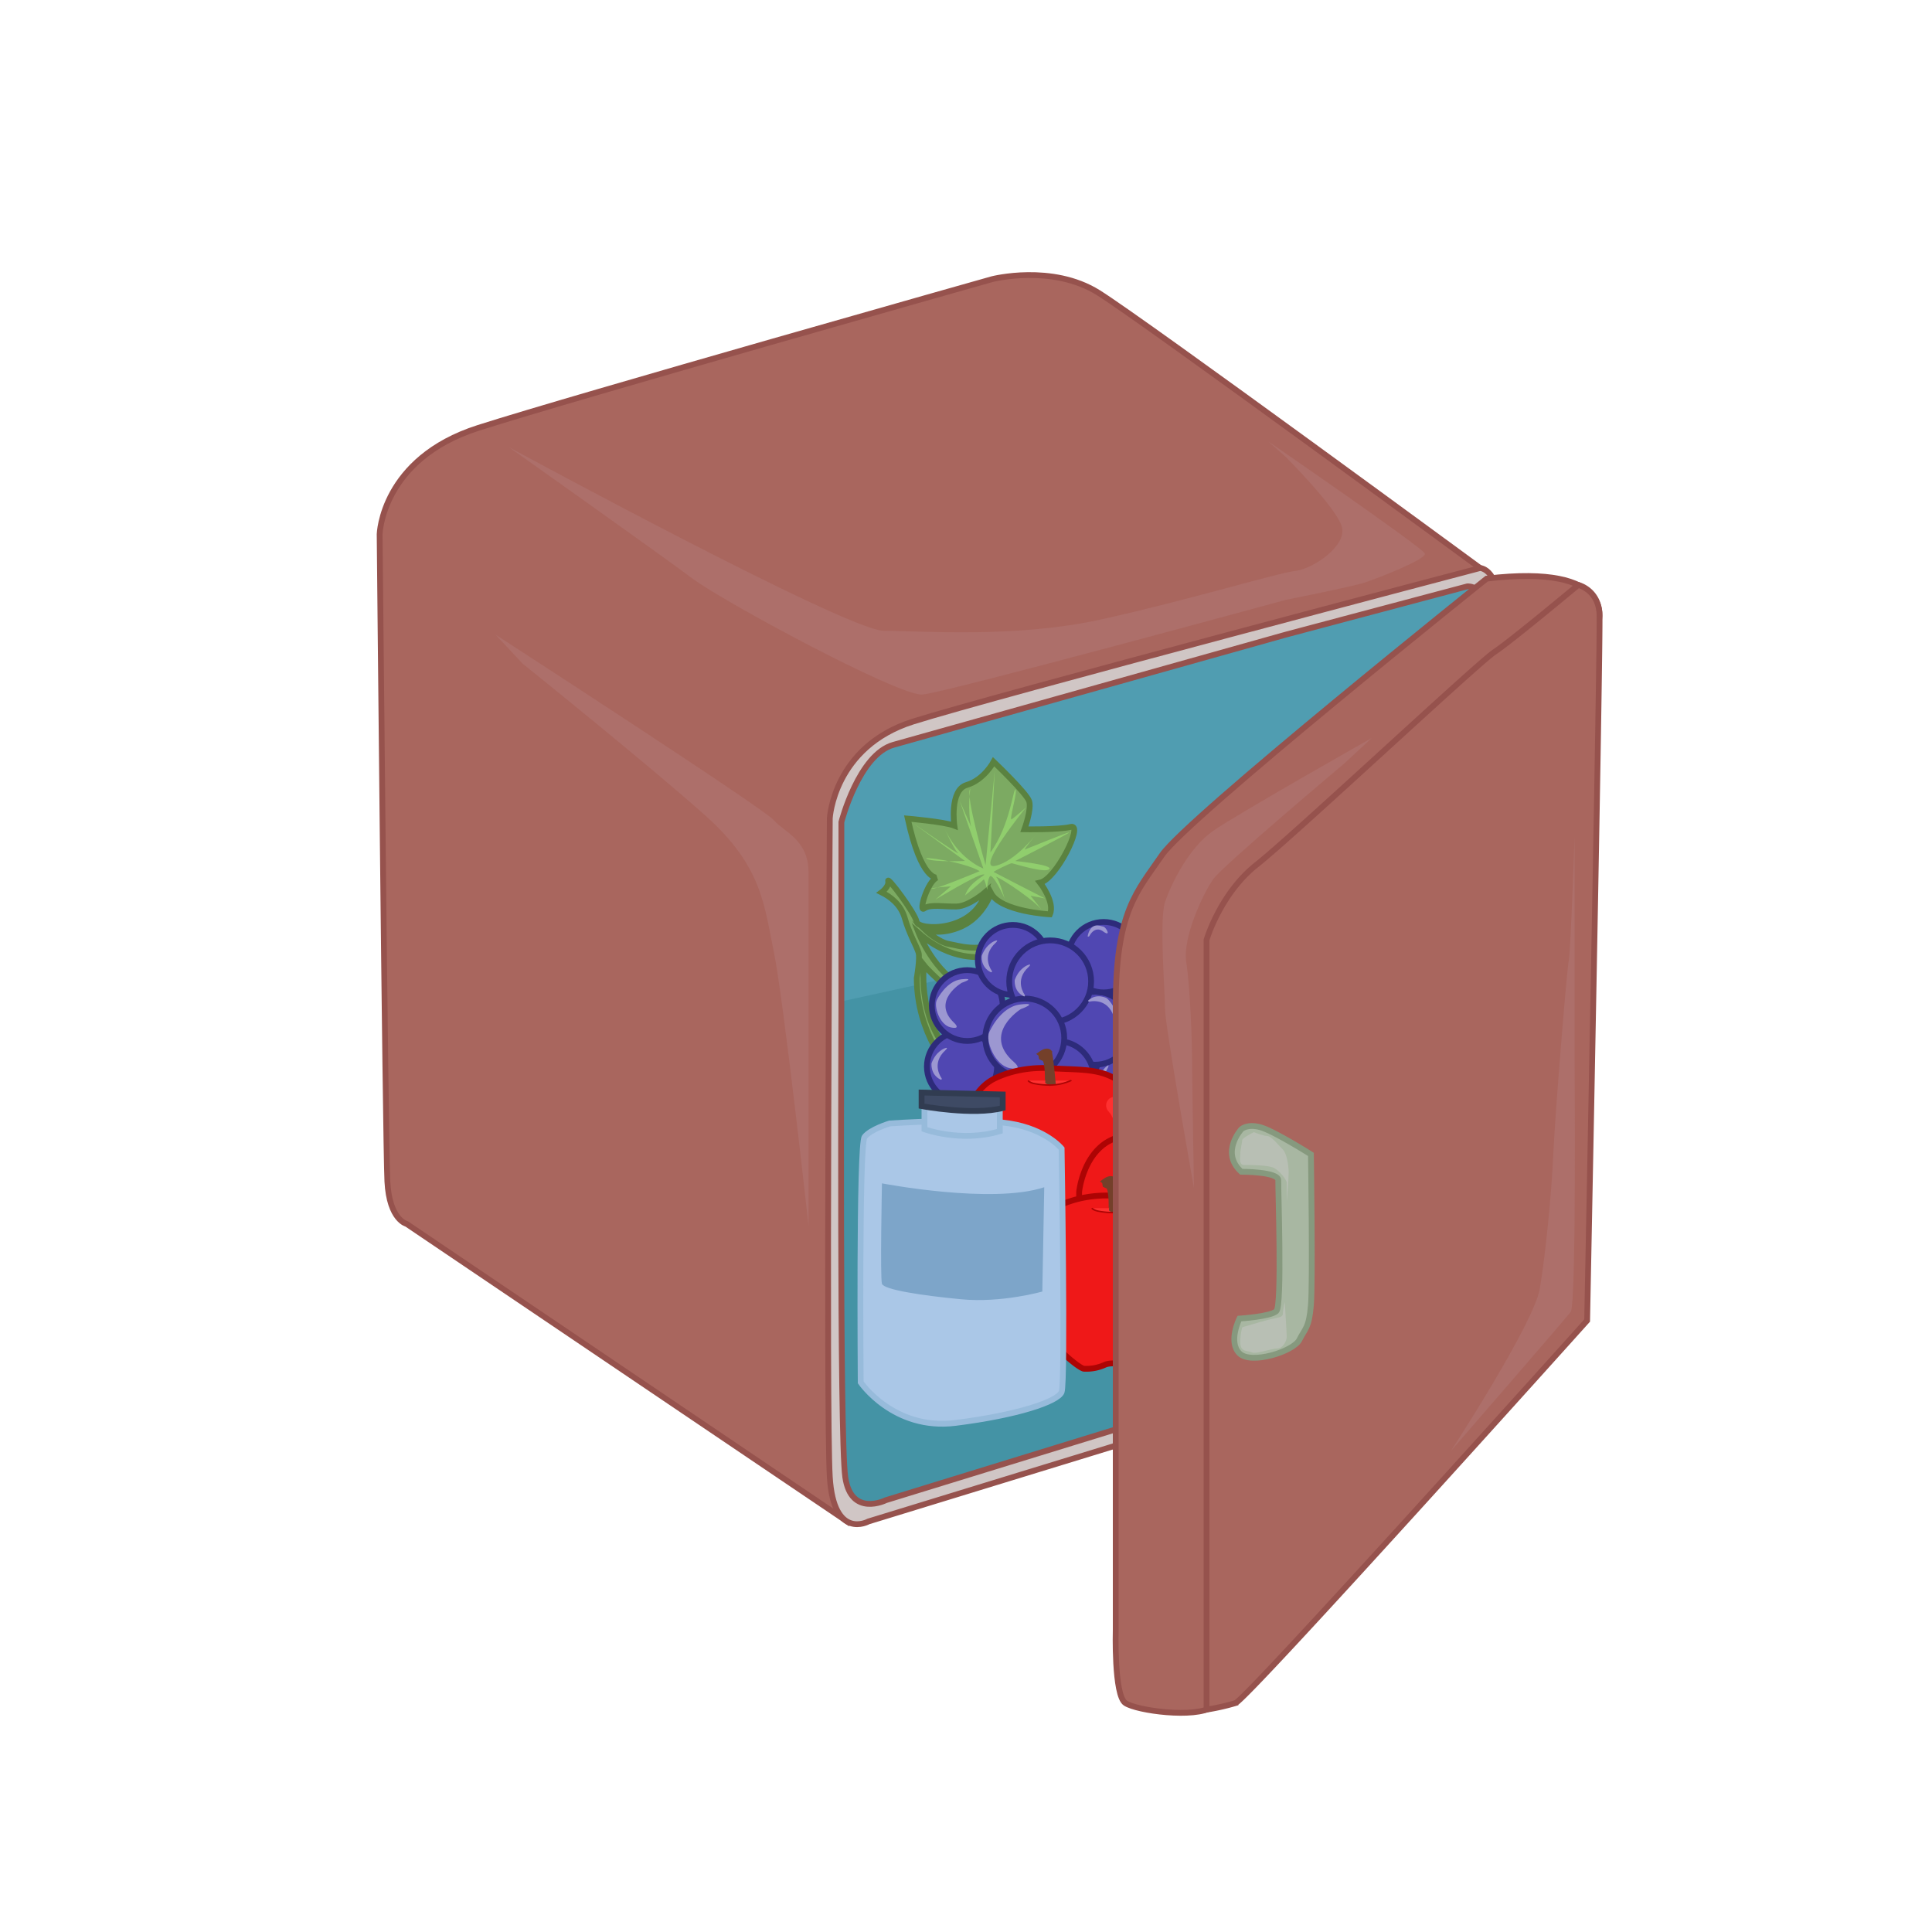 <svg xmlns="http://www.w3.org/2000/svg" viewBox="0 0 1000 1000"><defs><style>.cls-1{fill:#a9665e;}.cls-1,.cls-4{stroke:#96524d;}.cls-1,.cls-12,.cls-14,.cls-15,.cls-18,.cls-4,.cls-5,.cls-7,.cls-9{stroke-miterlimit:10;stroke-width:3px;}.cls-2{fill:#509db1;}.cls-3{fill:#4493a5;}.cls-4{fill:#d0c6c5;}.cls-5{fill:#7caa62;stroke:#5a8240;}.cls-6{fill:#90ce6d;}.cls-7{fill:#5047b2;stroke:#2d2b7a;}.cls-8{fill:#9c97d1;}.cls-9{fill:#ef1818;stroke:#ad0404;}.cls-10{fill:#ff3030;}.cls-11{fill:#7e5619;}.cls-12{fill:none;stroke:#74402a;}.cls-13{fill:#ad0404;}.cls-14{fill:#aac7e7;stroke:#97bbdb;}.cls-15{fill:#3e4a64;stroke:#313c51;}.cls-16{fill:#7da5c9;}.cls-17{fill:#ad6f6a;}.cls-18{fill:#a8b7a2;stroke:#86997e;}.cls-19{fill:#b8bfb4;}</style></defs><title>refringrator</title><g id="Layer_2" data-name="Layer 2"><path class="cls-1" d="M438.5,787.5l-228-154s-9-2-10-22-4-335-4-335,1-39,51-55,266-77,266-77,31-8,55,7,201,145,201,145l-311,129-8,306Z"/><polygon class="cls-2" points="476.5 377.5 661.5 324.5 763.26 299.09 769.5 307.5 772.5 317.5 766.5 568.5 763.5 685.5 608.5 733.5 449.5 782.5 435.5 774.5 432.5 744.5 432.5 515.5 432.5 417.3 448.5 391.5 466.5 380.5 476.5 377.5"/><polygon class="cls-3" points="763 689 504.46 503.23 432.5 518.99 432 716 435 774 445 782 483 772.18 676.26 713.65 763 689"/><path class="cls-4" d="M766.13,294S513.5,360.5,472.5,373.5s-43,50-43,50-2,308,0,341,20,23,20,23l176-54,141-42,3-57s4-286,6-313S766.13,294,766.13,294ZM760.5,683.5l-302,93s-18,9-21-12-2-243-2-243v-96s9-35,27-40l203-57,94-25s10-1,10,16Z"/><g id="Layer_3" data-name="Layer 3"><path class="cls-5" d="M456.31,461.88s4.05-3,3.39-5.84,14,16.65,14.75,21.1,29.85,5.84,35.8-15.6c0,0-8.59,7.51-15.14,7.67s-13.66-1.29-16.74,1,1.66-14.1,6.63-16c0,0-8.05,1.92-15.15-30.5,0,0,19,1.64,24.12,3.66,0,0-2.61-18.44,6.39-21.07S514.3,394.3,514.3,394.3s17,16.18,18.38,20.37-2.44,14.57-2.44,14.57,17.47.34,24.1-1.25-7.71,27.13-16,28.87c0,0,7.84,10,5.11,16.39,0,0-25.35-1.31-30.49-10.92,0,0-4.09,12.05-15.15,17.11s-18.92,1.83-18.92,1.83,6.71,6.4,12.33,7.35,14.12,4.33,28.84-1.05-4.44,15.16-4.44,15.16l-6.81-7.62s-16.16,3-33.26-12.12c0,0,8.16,20.85,24,28.1l-3,5.8s-14.86-12.88-18.32-17.3c0,0-4,32.15,18,49.14l-4.28,5.08s-17.39-18.4-17.43-47.54c0,0,1.79-10.2.91-13.21s-5-10.24-7.06-17.65S460.59,464,456.31,461.88Z"/><path class="cls-6" d="M484.13,465.64s20.68-12.45,24.53-13-6.9,3.26-9.12,10.84c0,0,9-7.55,9.55-8.21s1.9,5.37,1.9,5.37-.16-4.29,1.25-6.87,7.47,10.43,7.76,11.43-2.44-9.23-4.24-11.12,15.51,8.51,23.17,16.47l-5.52-6.91,7.51,1.4s-26.41-13.52-26.63-13.71,8.43-4.62,9.46-4.51,17.08,5.3,19.35,3.06-17.6-4.23-17.6-4.23,27.12-13.83,27.87-14.72-21.85,8.45-22.85,8.74,6.63-8.78,6.63-8.78-11.62,15.16-22.1,17.3,16.06-30.32,16.06-30.32-5.91,5.23-7.47,6.19,3.1-14,2-15.36-2.72,18.5-13,32.52l2.27-42.67-4.78,49.25s-10.78-37-7.92-39.54c0,0-1.53,10.8.46,19.66l-5.86-13.24L509,449.54s-13.34-4.8-20.56-21.83c0,0,4.87,11.28,7.34,13.73S472.51,426,472.51,426l26.93,19.63s-15.33.71-19.58-1,19.21,1.43,27.22,6.28c0,0-22.78,9.55-24.66,9.1s9.74-1.25,9.74-1.25Z"/></g><circle class="cls-7" cx="637.25" cy="623.44" r="16"/><circle class="cls-7" cx="620.39" cy="600.09" r="18.22" transform="translate(-238.2 688.47) rotate(-49.92)"/><circle class="cls-7" cx="610.41" cy="621.26" r="15.73"/><circle class="cls-7" cx="564.31" cy="580.11" r="16.63"/><circle class="cls-7" cx="587.61" cy="559.79" r="21.36"/><circle class="cls-7" cx="590.47" cy="526.86" r="15.38"/><circle class="cls-7" cx="566.76" cy="532.2" r="18.89"/><circle class="cls-7" cx="520.15" cy="593.23" r="16.4"/><circle class="cls-7" cx="592.8" cy="592.1" r="19.69" transform="translate(-244.34 626.62) rotate(-47.33)"/><circle class="cls-7" cx="571.23" cy="495.44" r="18.23"/><path class="cls-8" d="M518.8,581.62s-15.67,9.34-2.09,21.07c0,0,4.39,3.7-1.66,2.35s-10.15-11.35-8.74-14.52c0,0,4.07-10,12.16-10.73S518.8,581.62,518.8,581.62Z"/><circle class="cls-7" cx="518.48" cy="569.2" r="14.03"/><circle class="cls-7" cx="540.92" cy="584.53" r="15.61"/><circle class="cls-7" cx="612.31" cy="565.05" r="14.93" transform="translate(-214.27 669.81) rotate(-49.92)"/><circle class="cls-7" cx="547.28" cy="557.65" r="18.8"/><circle class="cls-7" cx="497.93" cy="552.08" r="18.16"/><circle class="cls-7" cx="500.64" cy="520.47" r="18.33"/><circle class="cls-7" cx="524.22" cy="496.84" r="18.1"/><circle class="cls-7" cx="543.56" cy="507.94" r="21.2"/><path class="cls-8" d="M538.19,563.73s-7.84-5.32-2.63-14.45c0,0,1.23-2.31-.58-.87,0,0-3.93,2.8-4.14,9.56,0,0,1.13,5.74,7,6.55C537.88,564.54,538.79,564.59,538.19,563.73Z"/><path class="cls-8" d="M567.62,589.87s-2.35,3.41-7.84.94c0,0-1.38-.6-.43.25a9.18,9.18,0,0,0,5.64,2s3.11-.41,3.11-3C568.1,590,568.06,589.62,567.62,589.87Z"/><path class="cls-8" d="M576,567.24s-7.84-5.32-2.63-14.45c0,0,1.24-2.31-.58-.87,0,0-3.92,2.8-4.14,9.56,0,0,1.13,5.74,7,6.55C575.73,568.05,576.64,568.1,576,567.24Z"/><circle class="cls-7" cx="530.43" cy="537.26" r="20.41"/><path class="cls-8" d="M528.37,522.31s-20.5,12.73-3.51,27.45c0,0,5.51,4.63-2.24,3.11S510,538.52,512,534.33c0,0,5.61-13.18,16-14.4S528.37,522.31,528.37,522.31Z"/><path class="cls-8" d="M610.38,554.63s-14,8.36-1.88,18.87c0,0,3.94,3.31-1.49,2.11s-9.09-10.17-7.81-13c0,0,3.64-9,10.88-9.6S610.38,554.63,610.38,554.63Z"/><path class="cls-8" d="M497.82,508.68s-16,9.38-3.94,20.75c0,0,3.93,3.58-1.82,2.33s-8.82-11-7.15-14.18c0,0,4.84-9.91,12.75-10.71S497.82,508.68,497.82,508.68Z"/><path class="cls-8" d="M581.1,598.05s-5.77-7.51,2-14.54c0,0,1.9-1.81-.29-1,0,0-4.6,1.42-6.92,7.77,0,0-.73,5.81,4.62,8.43C580.54,598.71,581.39,599.05,581.1,598.05Z"/><path class="cls-8" d="M614.7,588.65s8.44-4.3,13.92,4.67c0,0,1.42,2.19,1-.11,0,0-.56-4.78-6.38-8.23,0,0-5.57-1.78-9.13,3C614.14,588,613.66,588.75,614.7,588.65Z"/><path class="cls-8" d="M487.38,558.1s-5.78-7.5,2-14.53c0,0,1.89-1.81-.3-1,0,0-4.59,1.42-6.92,7.77,0,0-.73,5.81,4.63,8.43C486.82,558.77,487.67,559.11,487.38,558.1Z"/><path class="cls-8" d="M513.37,502.52s-5.78-7.51,2-14.54c0,0,1.89-1.81-.3-1,0,0-4.59,1.42-6.92,7.77,0,0-.73,5.81,4.63,8.43C512.81,503.18,513.66,503.52,513.37,502.52Z"/><path class="cls-8" d="M530.45,515s-5.78-7.51,2-14.54c0,0,1.89-1.81-.29-1,0,0-4.6,1.42-6.93,7.78,0,0-.73,5.8,4.63,8.42C529.89,515.66,530.74,516,530.45,515Z"/><path class="cls-8" d="M563.81,518.45S573,516,576.43,526c0,0,.92,2.45,1,.12,0,0,.47-4.79-4.48-9.4,0,0-5.07-2.93-9.56,1C563.41,517.67,562.77,518.32,563.81,518.45Z"/><path class="cls-8" d="M586.59,516.08s9.16-2.41,12.61,7.51c0,0,.93,2.45,1,.12,0,0,.47-4.79-4.48-9.4,0,0-5.07-2.93-9.56,1C586.19,515.3,585.54,516,586.59,516.08Z"/><path class="cls-8" d="M602.25,626.8s-5.77-7.51,2-14.54c0,0,1.9-1.81-.29-1,0,0-4.6,1.42-6.92,7.78,0,0-.73,5.8,4.62,8.42C601.69,627.46,602.54,627.8,602.25,626.8Z"/><path class="cls-8" d="M642,613.21s8.92,3.19,6.16,13.33c0,0-.62,2.54.79.69,0,0,3.09-3.68,1.61-10.29,0,0-2.53-5.28-8.44-4.58C642.06,612.35,641.16,612.53,642,613.21Z"/><path class="cls-8" d="M511.57,575a3.22,3.22,0,0,1-1.73-4.85c1.82-3.65-1.56-.82-1.65.37s-.64,2.83.46,4.11,3.29,1.1,3.29,1.1a.58.58,0,0,0-.36-.73Z"/><path class="cls-8" d="M532.19,589.88s-5.65-5.35,2.28-12-2.1-3-3.69-.45-4.6,5.73-3.94,9.38,5.21,4.94,5.21,4.94S533.06,590.71,532.19,589.88Z"/><path class="cls-8" d="M564,484.25s2.63-5.29,7-2.13,1.54-2.28,0-2.54-3.58-1.27-5.6.26-2.43,4.88-2.43,4.88A.79.79,0,0,0,564,484.25Z"/><g id="Layer_3-2" data-name="Layer 3"><path class="cls-9" d="M512.8,559.34s11.89-7.62,31.07-6.42,29.27-.69,42.46,12.49c0,0,16.6,21.4-2.57,56.5,0,0-13.53,18.66-19.69,19.52a37.3,37.3,0,0,1-12.67-.86s-8.73-1.88-12.5-.17A23,23,0,0,1,528,642.45c-2.57-.34-17.64-12.32-22.26-23.62s-7.19-16.09-7.19-33.73C498.5,585.1,500.21,567.3,512.8,559.34Z"/><path class="cls-10" d="M586,582.07a23.43,23.43,0,0,0-5.9-13.05,4.49,4.49,0,0,0-6.3,0,4.55,4.55,0,0,0,0,6.29,9,9,0,0,0,.84,1c.12.17.23.33.33.5.5.79.87,1.62,1.29,2.45-.59-1.18,0,.13.15.5s.28.88.39,1.33.22.91.31,1.37c0,.23.09.47.12.7a32.65,32.65,0,0,1,0,6.33,4.17,4.17,0,0,0-.1.79c-.08.53-.17,1.07-.27,1.61-.22,1.13-.47,2.25-.74,3.37a4.46,4.46,0,1,0,8.59,2.37C585.92,592.55,586.71,587.29,586,582.07Z"/><path class="cls-10" d="M581,607.5A4.45,4.45,0,1,0,576.5,612,4.52,4.52,0,0,0,581,607.5Z"/></g><g id="Layer_4" data-name="Layer 4"><path class="cls-10" d="M532.65,559.34s6.79,5.32,21.32,0"/><path class="cls-11" d="M543.91,551h0a.68.68,0,0,0,0-.14.37.37,0,0,0-.07-.2,1.33,1.33,0,0,0,.11-.81c-.23-1.44-.61-2.85-.82-4.3a.46.46,0,0,0-.32-.35.52.52,0,0,0-.4-.83.54.54,0,0,0-.21,0,2.85,2.85,0,0,0-1.79.18.49.49,0,0,0-.35.45l-.44.06a.41.41,0,0,0-.37.45.53.53,0,0,0-.17.35,1.28,1.28,0,0,0,.57,1.42,1.12,1.12,0,0,0,.16.28c.34.42.89.47,1.16,1.05s.51,1.2.73,1.76a1.42,1.42,0,0,0,.33.6,8.24,8.24,0,0,1,.25,2.66,13.73,13.73,0,0,0-.06,2.22c0,.77.09,1.54.13,2.3a8.6,8.6,0,0,1,0,2.68.51.51,0,0,0,.36.63.32.32,0,0,0,.14,0l1.59.07a.51.51,0,0,0,.51-.51C544.67,557.65,544.36,554.29,543.91,551Z"/><path class="cls-12" d="M542.89,544.58s-1.06-1.15-4,.94A2.69,2.69,0,0,0,542.89,544.58Z"/><path class="cls-12" d="M545,561.63s-1.29-15.1-2.11-17"/><path class="cls-12" d="M542.24,561.39c.12-.18.56-12.34-1.65-13.51s-.22-.1-.22-.1l-1.2-.55-.28-1.71"/><path class="cls-13" d="M554,559a26.47,26.47,0,0,1-10.74,2.24,36.59,36.59,0,0,1-5.82-.41c-1.63-.24-3.57-.44-4.78-1.54-.39-.34-1,.18-.61.53,1.21,1.11,3,1.39,4.62,1.65A39.34,39.34,0,0,0,543,562a27.56,27.56,0,0,0,11.45-2.35C555,559.47,554.53,558.82,554,559Z"/></g><g id="Layer_3-3" data-name="Layer 3"><path class="cls-9" d="M572.8,591.34s11.89-7.62,31.07-6.42,29.27-.69,42.46,12.49c0,0,16.6,21.4-2.57,56.5,0,0-13.53,18.66-19.69,19.52a37.3,37.3,0,0,1-12.67-.86s-8.73-1.88-12.5-.17A23,23,0,0,1,588,674.45c-2.57-.34-17.64-12.32-22.26-23.62s-7.19-16.09-7.19-33.73C558.5,617.1,560.21,599.3,572.8,591.34Z"/><path class="cls-10" d="M646,614.07a23.43,23.43,0,0,0-5.9-13.05,4.49,4.49,0,0,0-6.3,0,4.55,4.55,0,0,0,0,6.29,9,9,0,0,0,.84,1c.12.17.23.33.33.5.5.79.87,1.62,1.29,2.45-.59-1.18,0,.13.15.5s.28.88.39,1.33.22.91.31,1.37c0,.23.09.47.12.7a32.65,32.65,0,0,1,0,6.33,4.17,4.17,0,0,0-.1.79c-.08.53-.17,1.07-.27,1.61-.22,1.13-.47,2.25-.74,3.37a4.46,4.46,0,1,0,8.59,2.37C645.92,624.55,646.71,619.29,646,614.07Z"/><path class="cls-10" d="M641,639.5A4.45,4.45,0,1,0,636.5,644,4.52,4.52,0,0,0,641,639.5Z"/></g><g id="Layer_4-2" data-name="Layer 4"><path class="cls-10" d="M592.65,591.34s6.79,5.32,21.32,0"/><path class="cls-11" d="M603.91,583h0a.68.68,0,0,0,0-.14.37.37,0,0,0-.07-.2,1.33,1.33,0,0,0,.11-.81c-.23-1.44-.61-2.85-.82-4.3a.46.46,0,0,0-.32-.35.52.52,0,0,0-.4-.83.54.54,0,0,0-.21,0,2.85,2.85,0,0,0-1.79.18.49.49,0,0,0-.35.45l-.44.06a.41.41,0,0,0-.37.45.53.53,0,0,0-.17.35,1.28,1.28,0,0,0,.57,1.42,1.12,1.12,0,0,0,.16.28c.34.42.89.47,1.16,1.05s.51,1.2.73,1.76a1.42,1.42,0,0,0,.33.6,8.24,8.24,0,0,1,.25,2.66,13.73,13.73,0,0,0-.06,2.22c0,.77.09,1.54.13,2.3a8.6,8.6,0,0,1,0,2.68.51.51,0,0,0,.36.63.32.32,0,0,0,.14,0l1.59.07a.51.51,0,0,0,.51-.51C604.67,589.65,604.36,586.29,603.91,583Z"/><path class="cls-12" d="M602.89,576.58s-1.06-1.15-4,.94A2.69,2.69,0,0,0,602.89,576.58Z"/><path class="cls-12" d="M605,593.63s-1.29-15.1-2.11-17"/><path class="cls-12" d="M602.24,593.39c.12-.18.56-12.34-1.65-13.51s-.22-.1-.22-.1l-1.2-.55-.28-1.71"/><path class="cls-13" d="M614,591a26.47,26.47,0,0,1-10.74,2.24,36.59,36.59,0,0,1-5.82-.41c-1.63-.24-3.57-.44-4.78-1.54-.39-.34-1,.18-.61.53,1.21,1.11,3,1.39,4.62,1.65A39.34,39.34,0,0,0,603,594a27.56,27.56,0,0,0,11.45-2.35C615,591.47,614.53,590.82,614,591Z"/></g><g id="Layer_3-4" data-name="Layer 3"><path class="cls-9" d="M545.8,625.34s11.89-7.62,31.07-6.42,29.27-.69,42.46,12.49c0,0,16.6,21.4-2.57,56.5,0,0-13.53,18.66-19.69,19.52a37.3,37.3,0,0,1-12.67-.86s-8.73-1.88-12.5-.17A23,23,0,0,1,561,708.45c-2.57-.34-17.64-12.32-22.26-23.62s-7.19-16.09-7.19-33.73C531.5,651.1,533.21,633.3,545.8,625.34Z"/><path class="cls-10" d="M619,648.07a23.43,23.43,0,0,0-5.9-13.05,4.49,4.49,0,0,0-6.3,0,4.55,4.55,0,0,0,0,6.29,9,9,0,0,0,.84,1c.12.17.23.33.33.5.5.79.87,1.62,1.29,2.45-.59-1.18,0,.13.15.5s.28.88.39,1.33.22.91.31,1.37c0,.23.09.47.12.7a32.65,32.65,0,0,1,0,6.33,4.17,4.17,0,0,0-.1.79c-.08.53-.17,1.07-.27,1.61-.22,1.13-.47,2.25-.74,3.37a4.46,4.46,0,1,0,8.59,2.37C618.92,658.55,619.71,653.29,619,648.07Z"/><path class="cls-10" d="M614,673.5A4.45,4.45,0,1,0,609.5,678,4.52,4.52,0,0,0,614,673.5Z"/></g><g id="Layer_4-3" data-name="Layer 4"><path class="cls-10" d="M565.65,625.34s6.79,5.32,21.32,0"/><path class="cls-11" d="M576.91,617h0a.68.68,0,0,0,0-.14.37.37,0,0,0-.07-.2,1.33,1.33,0,0,0,.11-.81c-.23-1.44-.61-2.85-.82-4.3a.46.46,0,0,0-.32-.35.52.52,0,0,0-.4-.83.54.54,0,0,0-.21,0,2.85,2.85,0,0,0-1.79.18.49.49,0,0,0-.35.45l-.44.06a.41.41,0,0,0-.37.45.53.53,0,0,0-.17.35,1.28,1.28,0,0,0,.57,1.42,1.12,1.12,0,0,0,.16.28c.34.42.89.47,1.16,1.05s.51,1.2.73,1.76a1.42,1.42,0,0,0,.33.6,8.24,8.24,0,0,1,.25,2.66,13.73,13.73,0,0,0-.06,2.22c0,.77.09,1.54.13,2.3a8.6,8.6,0,0,1,0,2.68.51.51,0,0,0,.36.63.32.32,0,0,0,.14,0l1.59.07a.51.51,0,0,0,.51-.51C577.67,623.65,577.36,620.29,576.91,617Z"/><path class="cls-12" d="M575.89,610.58s-1.06-1.15-4,.94A2.69,2.69,0,0,0,575.89,610.58Z"/><path class="cls-12" d="M578,627.63s-1.29-15.1-2.11-17"/><path class="cls-12" d="M575.24,627.39c.12-.18.56-12.34-1.65-13.51s-.22-.1-.22-.1l-1.2-.55-.28-1.71"/><path class="cls-13" d="M587,625a26.47,26.47,0,0,1-10.74,2.24,36.59,36.59,0,0,1-5.82-.41c-1.63-.24-3.57-.44-4.78-1.54-.39-.34-1,.18-.61.53,1.21,1.11,3,1.39,4.62,1.65A39.34,39.34,0,0,0,576,628a27.56,27.56,0,0,0,11.45-2.35C588,625.47,587.53,624.82,587,625Z"/></g><path class="cls-14" d="M445.5,715.5s17,25,49,21,53-11,55-16,0-126,0-126-8-10-27-13-62,0-62,0-10,3-13,7S445.5,715.5,445.5,715.5Z"/><path class="cls-14" d="M478.5,572.5v12s19,7,39,1v-12Z"/><path class="cls-15" d="M477,565.5v7s26.63,5,42,1v-7Z"/><path class="cls-16" d="M539.5,668.5s-21,6-42,4-40-5-41-8,0-52,0-52,57,11,84,2Z"/><path class="cls-17" d="M256.5,328.5s139,90,144,96,18,10,18,27v183s-13-118-18-142-6-44-35-70-95-79-95-79Z"/><path class="cls-17" d="M665.5,310.5s-176,48-188,49-103-48-119-60-95-68-95-68,175,95,194,95,68,4,113-6,91-24,100-25,27-13,24-23-29-36-29-36l-9-8s80,55,81,58-25,13-31,15S665.5,310.5,665.5,310.5Z"/></g><g id="Layer_3-5" data-name="Layer 3"><path class="cls-1" d="M769.5,299.5s-155,124-168,143-24,29-24,78v323s-1,34,5,38,36,8,45,2,31-66,31-66l5-329,164-167S836.5,291.5,769.5,299.5Z"/><path class="cls-1" d="M624.5,486.5s7-24,26-39,114-104,123-110,43.4-34.74,43.4-34.74,10.41,2.48,11,15.11-6.4,365.63-6.4,365.63-176,196-182,198a113.82,113.82,0,0,1-15,3.39Z"/><path class="cls-18" d="M642.5,584.5s-11,12,0,22c0,0,19.28-.1,19.14,4.45s2.08,64.87-1,67.71-19.11,3.84-19.11,3.84-6,12,0,18,28-1,31-7,5-6,6-18,0-78,0-78-19-12-26-14S642.5,584.5,642.5,584.5Z"/><path class="cls-19" d="M649,586s-6,3-6,4-1,5-1,7-1,6,2,6,10,0,14,1,8,7,8,8v10s1-11,1-15-1-10-3-12-6-7-8-7S649,586,649,586Z"/><path class="cls-19" d="M643,687s10-3,14-4,7-1,7-3a35.36,35.36,0,0,1,1-6s1,16,1,18-2,6-5,6-11,3-13,2-6,0-6-5A27.67,27.67,0,0,1,643,687Z"/><path class="cls-17" d="M815,548s1,127-2,131-62,72-62,72,43-66,46-84,6-48,7-70,7-95,8-100,3-64,3-64Z"/><path class="cls-17" d="M696,395s-63,53-68,60-16,30-14,43,3,40,3,50,1,67,1,67-15-84-15-93-3-46,0-55,12-28,25-37,82-48,82-48Z"/></g></svg>